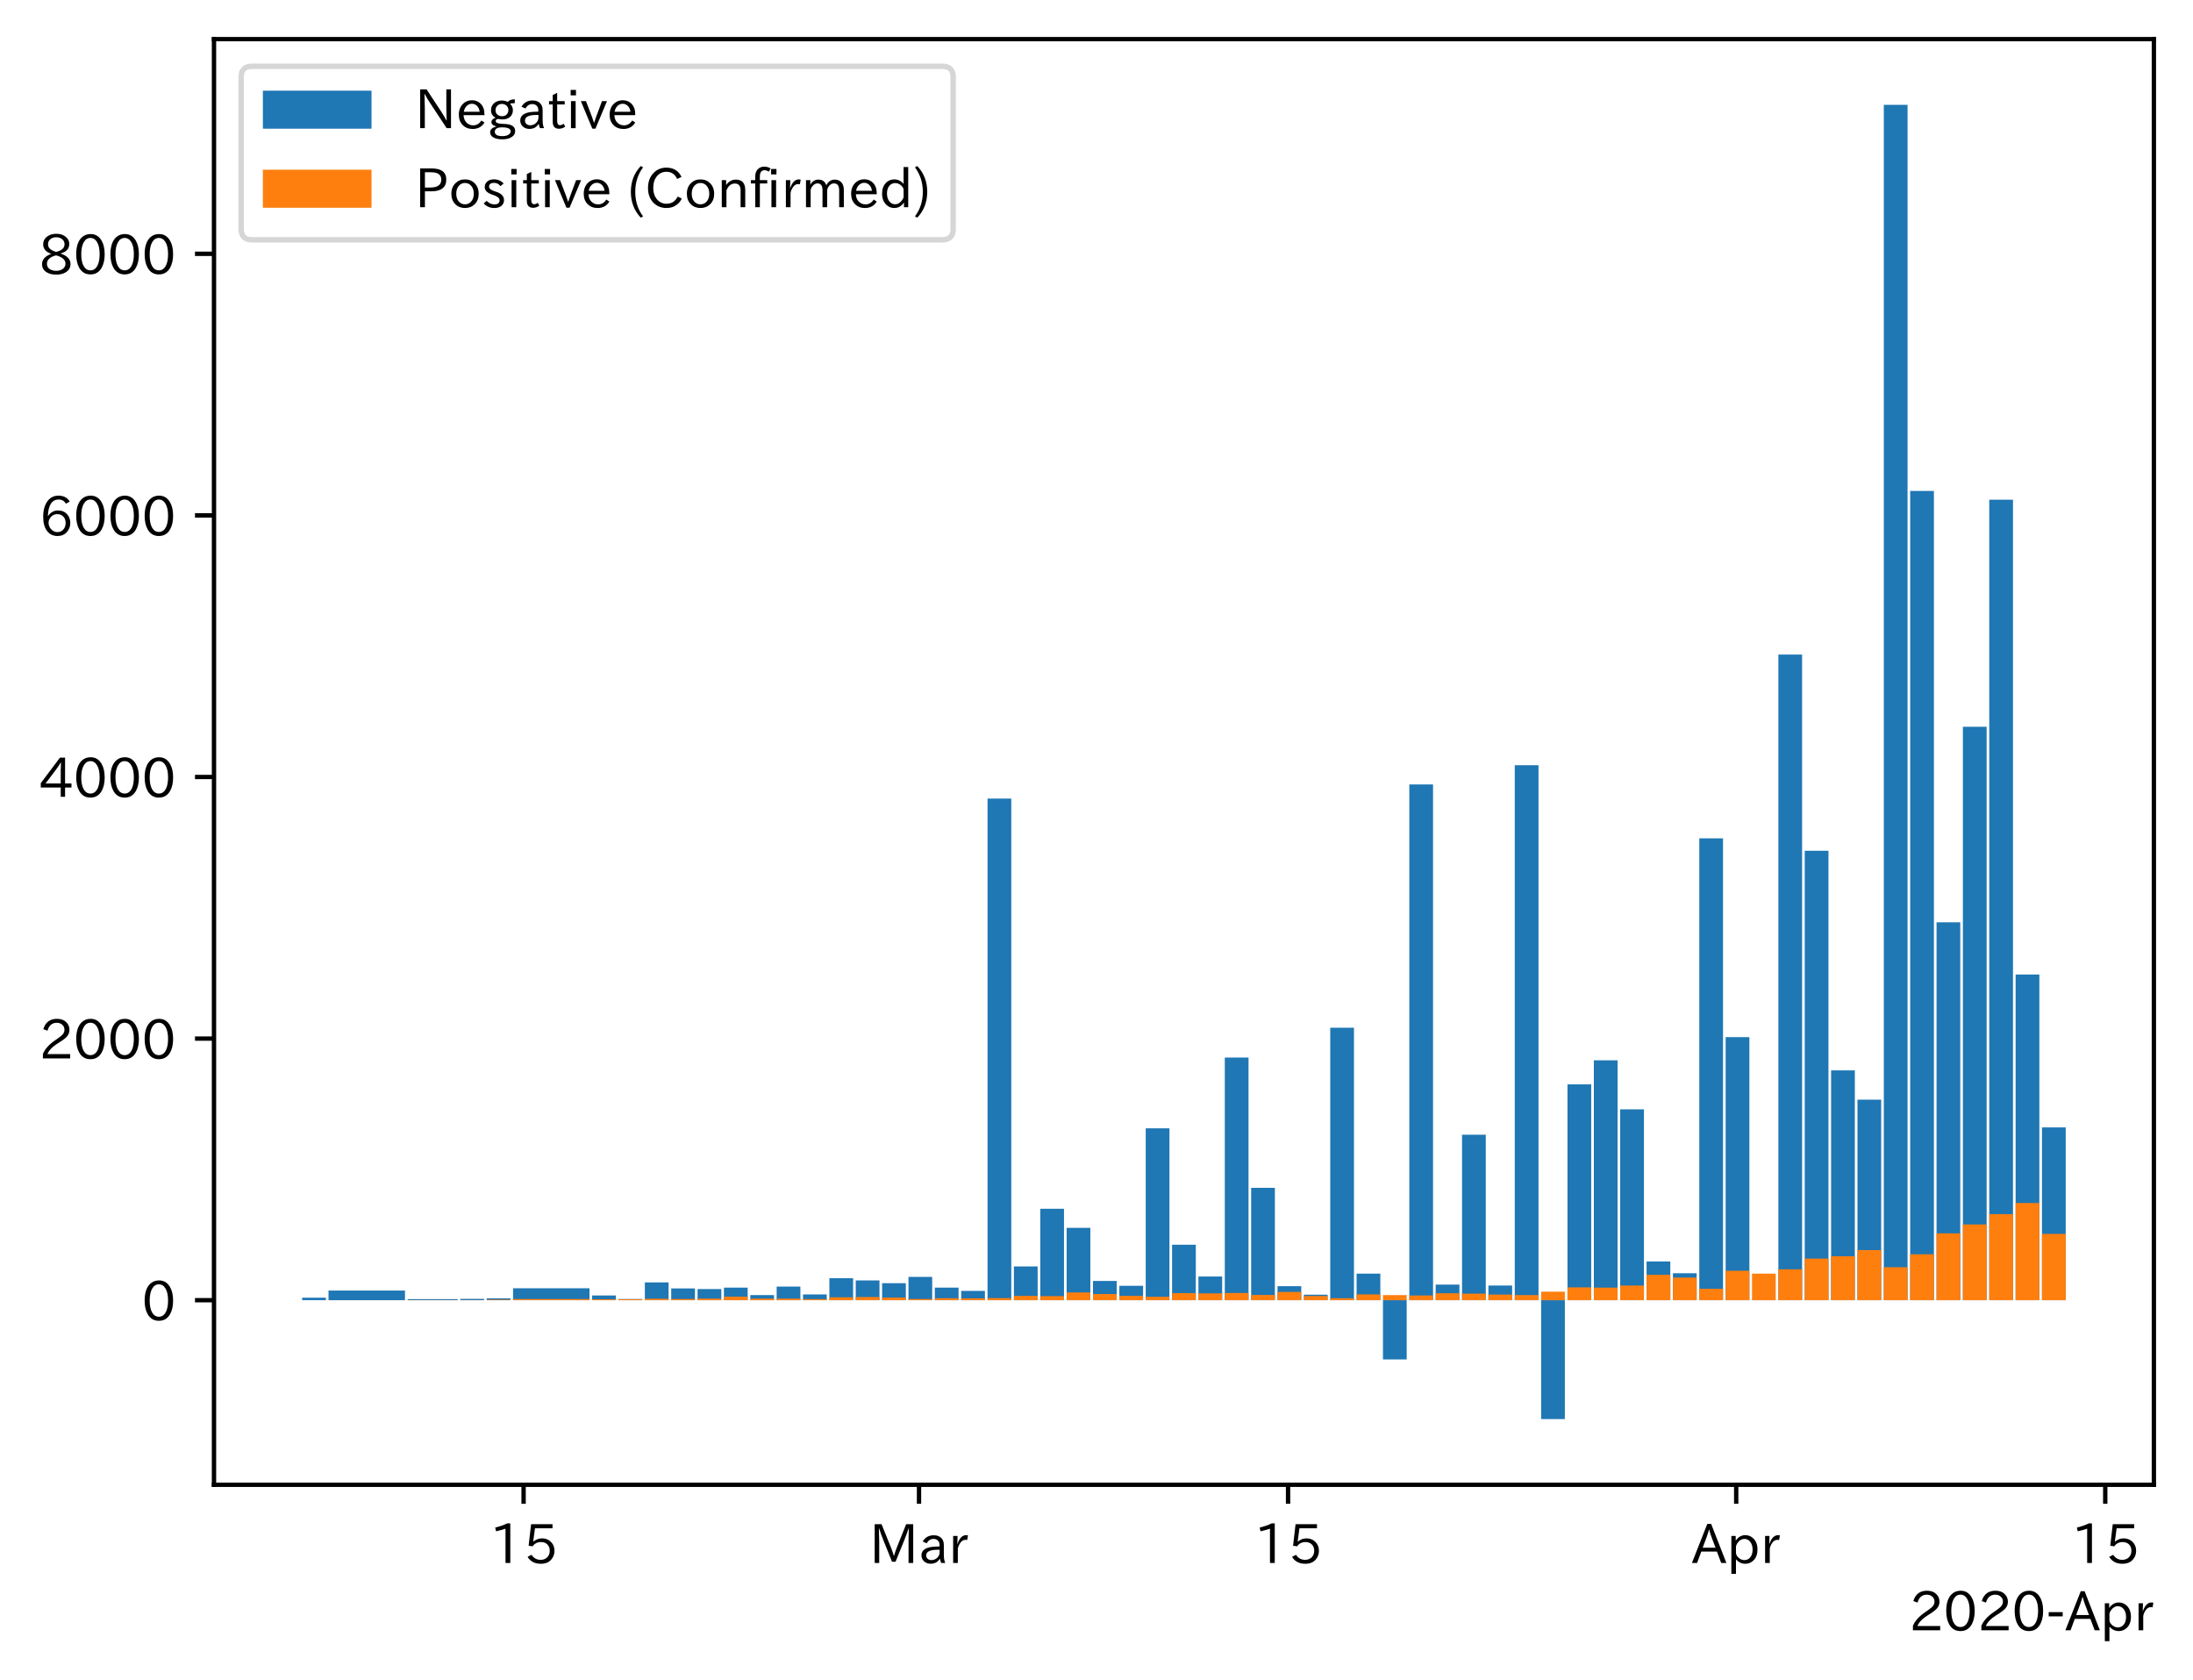 <?xml version="1.0" encoding="utf-8" standalone="no"?>
<!DOCTYPE svg PUBLIC "-//W3C//DTD SVG 1.1//EN"
  "http://www.w3.org/Graphics/SVG/1.1/DTD/svg11.dtd">
<!-- Created with matplotlib (https://matplotlib.org/) -->
<svg height="309.293pt" version="1.1" viewBox="0 0 403.714 309.293" width="403.714pt" xmlns="http://www.w3.org/2000/svg" xmlns:xlink="http://www.w3.org/1999/xlink">
 <defs>
  <style type="text/css">
*{stroke-linecap:butt;stroke-linejoin:round;}
  </style>
 </defs>
 <g id="figure_1">
  <g id="patch_1">
   <path d="M 0 309.293 
L 403.714 309.293 
L 403.714 0 
L 0 0 
z
" style="fill:#ffffff;"/>
  </g>
  <g id="axes_1">
   <g id="patch_2">
    <path d="M 39.394 273.312 
L 396.514 273.312 
L 396.514 7.2 
L 39.394 7.2 
z
" style="fill:#ffffff;"/>
   </g>
   <g id="patch_3">
    <path clip-path="url(#p82a84351f8)" d="z
" style="fill:#1f77b4;"/>
   </g>
   <g id="patch_4">
    <path clip-path="url(#p82a84351f8)" d="M 59.994 239.331 
L 55.626 239.331 
L 55.626 238.873 
L 59.994 238.873 
z
" style="fill:#1f77b4;"/>
   </g>
   <g id="patch_5">
    <path clip-path="url(#p82a84351f8)" d="M 74.553 239.331 
L 60.479 239.331 
L 60.479 237.557 
L 74.553 237.557 
z
" style="fill:#1f77b4;"/>
   </g>
   <g id="patch_6">
    <path clip-path="url(#p82a84351f8)" d="M 84.258 239.331 
L 75.038 239.331 
L 75.038 239.138 
L 84.258 239.138 
z
" style="fill:#1f77b4;"/>
   </g>
   <g id="patch_7">
    <path clip-path="url(#p82a84351f8)" d="M 89.111 239.331 
L 84.743 239.331 
L 84.743 239.09 
L 89.111 239.09 
z
" style="fill:#1f77b4;"/>
   </g>
   <g id="patch_8">
    <path clip-path="url(#p82a84351f8)" d="M 93.964 239.331 
L 89.596 239.331 
L 89.596 238.993 
L 93.964 238.993 
z
" style="fill:#1f77b4;"/>
   </g>
   <g id="patch_9">
    <path clip-path="url(#p82a84351f8)" d="M 108.522 239.331 
L 94.449 239.331 
L 94.449 237.14 
L 108.522 237.14 
z
" style="fill:#1f77b4;"/>
   </g>
   <g id="patch_10">
    <path clip-path="url(#p82a84351f8)" d="M 113.375 239.331 
L 109.008 239.331 
L 109.008 238.464 
L 113.375 238.464 
z
" style="fill:#1f77b4;"/>
   </g>
   <g id="patch_11">
    <path clip-path="url(#p82a84351f8)" d="M 118.228 239.331 
L 113.86 239.331 
L 113.86 239.114 
L 118.228 239.114 
z
" style="fill:#1f77b4;"/>
   </g>
   <g id="patch_12">
    <path clip-path="url(#p82a84351f8)" d="M 123.081 239.331 
L 118.713 239.331 
L 118.713 236.056 
L 123.081 236.056 
z
" style="fill:#1f77b4;"/>
   </g>
   <g id="patch_13">
    <path clip-path="url(#p82a84351f8)" d="M 127.934 239.331 
L 123.566 239.331 
L 123.566 237.164 
L 127.934 237.164 
z
" style="fill:#1f77b4;"/>
   </g>
   <g id="patch_14">
    <path clip-path="url(#p82a84351f8)" d="M 132.787 239.331 
L 128.419 239.331 
L 128.419 237.284 
L 132.787 237.284 
z
" style="fill:#1f77b4;"/>
   </g>
   <g id="patch_15">
    <path clip-path="url(#p82a84351f8)" d="M 137.639 239.331 
L 133.272 239.331 
L 133.272 237.019 
L 137.639 237.019 
z
" style="fill:#1f77b4;"/>
   </g>
   <g id="patch_16">
    <path clip-path="url(#p82a84351f8)" d="M 142.492 239.331 
L 138.125 239.331 
L 138.125 238.392 
L 142.492 238.392 
z
" style="fill:#1f77b4;"/>
   </g>
   <g id="patch_17">
    <path clip-path="url(#p82a84351f8)" d="M 147.345 239.331 
L 142.977 239.331 
L 142.977 236.827 
L 147.345 236.827 
z
" style="fill:#1f77b4;"/>
   </g>
   <g id="patch_18">
    <path clip-path="url(#p82a84351f8)" d="M 152.198 239.331 
L 147.83 239.331 
L 147.83 238.271 
L 152.198 238.271 
z
" style="fill:#1f77b4;"/>
   </g>
   <g id="patch_19">
    <path clip-path="url(#p82a84351f8)" d="M 157.051 239.331 
L 152.683 239.331 
L 152.683 235.286 
L 157.051 235.286 
z
" style="fill:#1f77b4;"/>
   </g>
   <g id="patch_20">
    <path clip-path="url(#p82a84351f8)" d="M 161.904 239.331 
L 157.536 239.331 
L 157.536 235.695 
L 161.904 235.695 
z
" style="fill:#1f77b4;"/>
   </g>
   <g id="patch_21">
    <path clip-path="url(#p82a84351f8)" d="M 166.756 239.331 
L 162.389 239.331 
L 162.389 236.201 
L 166.756 236.201 
z
" style="fill:#1f77b4;"/>
   </g>
   <g id="patch_22">
    <path clip-path="url(#p82a84351f8)" d="M 171.609 239.331 
L 167.242 239.331 
L 167.242 235.045 
L 171.609 235.045 
z
" style="fill:#1f77b4;"/>
   </g>
   <g id="patch_23">
    <path clip-path="url(#p82a84351f8)" d="M 176.462 239.331 
L 172.094 239.331 
L 172.094 237.019 
L 176.462 237.019 
z
" style="fill:#1f77b4;"/>
   </g>
   <g id="patch_24">
    <path clip-path="url(#p82a84351f8)" d="M 181.315 239.331 
L 176.947 239.331 
L 176.947 237.621 
L 181.315 237.621 
z
" style="fill:#1f77b4;"/>
   </g>
   <g id="patch_25">
    <path clip-path="url(#p82a84351f8)" d="M 186.168 239.331 
L 181.8 239.331 
L 181.8 146.997 
L 186.168 146.997 
z
" style="fill:#1f77b4;"/>
   </g>
   <g id="patch_26">
    <path clip-path="url(#p82a84351f8)" d="M 191.021 239.331 
L 186.653 239.331 
L 186.653 233.119 
L 191.021 233.119 
z
" style="fill:#1f77b4;"/>
   </g>
   <g id="patch_27">
    <path clip-path="url(#p82a84351f8)" d="M 195.873 239.331 
L 191.506 239.331 
L 191.506 222.501 
L 195.873 222.501 
z
" style="fill:#1f77b4;"/>
   </g>
   <g id="patch_28">
    <path clip-path="url(#p82a84351f8)" d="M 200.726 239.331 
L 196.359 239.331 
L 196.359 226.016 
L 200.726 226.016 
z
" style="fill:#1f77b4;"/>
   </g>
   <g id="patch_29">
    <path clip-path="url(#p82a84351f8)" d="M 205.579 239.331 
L 201.211 239.331 
L 201.211 235.791 
L 205.579 235.791 
z
" style="fill:#1f77b4;"/>
   </g>
   <g id="patch_30">
    <path clip-path="url(#p82a84351f8)" d="M 210.432 239.331 
L 206.064 239.331 
L 206.064 236.682 
L 210.432 236.682 
z
" style="fill:#1f77b4;"/>
   </g>
   <g id="patch_31">
    <path clip-path="url(#p82a84351f8)" d="M 215.285 239.331 
L 210.917 239.331 
L 210.917 207.694 
L 215.285 207.694 
z
" style="fill:#1f77b4;"/>
   </g>
   <g id="patch_32">
    <path clip-path="url(#p82a84351f8)" d="M 220.138 239.331 
L 215.77 239.331 
L 215.77 229.122 
L 220.138 229.122 
z
" style="fill:#1f77b4;"/>
   </g>
   <g id="patch_33">
    <path clip-path="url(#p82a84351f8)" d="M 224.99 239.331 
L 220.623 239.331 
L 220.623 234.973 
L 224.99 234.973 
z
" style="fill:#1f77b4;"/>
   </g>
   <g id="patch_34">
    <path clip-path="url(#p82a84351f8)" d="M 229.843 239.331 
L 225.476 239.331 
L 225.476 194.669 
L 229.843 194.669 
z
" style="fill:#1f77b4;"/>
   </g>
   <g id="patch_35">
    <path clip-path="url(#p82a84351f8)" d="M 234.696 239.331 
L 230.328 239.331 
L 230.328 218.649 
L 234.696 218.649 
z
" style="fill:#1f77b4;"/>
   </g>
   <g id="patch_36">
    <path clip-path="url(#p82a84351f8)" d="M 239.549 239.331 
L 235.181 239.331 
L 235.181 236.754 
L 239.549 236.754 
z
" style="fill:#1f77b4;"/>
   </g>
   <g id="patch_37">
    <path clip-path="url(#p82a84351f8)" d="M 244.402 239.331 
L 240.034 239.331 
L 240.034 238.319 
L 244.402 238.319 
z
" style="fill:#1f77b4;"/>
   </g>
   <g id="patch_38">
    <path clip-path="url(#p82a84351f8)" d="M 249.255 239.331 
L 244.887 239.331 
L 244.887 189.179 
L 249.255 189.179 
z
" style="fill:#1f77b4;"/>
   </g>
   <g id="patch_39">
    <path clip-path="url(#p82a84351f8)" d="M 254.107 239.331 
L 249.74 239.331 
L 249.74 234.443 
L 254.107 234.443 
z
" style="fill:#1f77b4;"/>
   </g>
   <g id="patch_40">
    <path clip-path="url(#p82a84351f8)" d="M 258.96 239.331 
L 254.593 239.331 
L 254.593 250.237 
L 258.96 250.237 
z
" style="fill:#1f77b4;"/>
   </g>
   <g id="patch_41">
    <path clip-path="url(#p82a84351f8)" d="M 263.813 239.331 
L 259.445 239.331 
L 259.445 144.397 
L 263.813 144.397 
z
" style="fill:#1f77b4;"/>
   </g>
   <g id="patch_42">
    <path clip-path="url(#p82a84351f8)" d="M 268.666 239.331 
L 264.298 239.331 
L 264.298 236.465 
L 268.666 236.465 
z
" style="fill:#1f77b4;"/>
   </g>
   <g id="patch_43">
    <path clip-path="url(#p82a84351f8)" d="M 273.519 239.331 
L 269.151 239.331 
L 269.151 208.874 
L 273.519 208.874 
z
" style="fill:#1f77b4;"/>
   </g>
   <g id="patch_44">
    <path clip-path="url(#p82a84351f8)" d="M 278.372 239.331 
L 274.004 239.331 
L 274.004 236.634 
L 278.372 236.634 
z
" style="fill:#1f77b4;"/>
   </g>
   <g id="patch_45">
    <path clip-path="url(#p82a84351f8)" d="M 283.224 239.331 
L 278.857 239.331 
L 278.857 140.858 
L 283.224 140.858 
z
" style="fill:#1f77b4;"/>
   </g>
   <g id="patch_46">
    <path clip-path="url(#p82a84351f8)" d="M 288.077 239.331 
L 283.71 239.331 
L 283.71 261.216 
L 288.077 261.216 
z
" style="fill:#1f77b4;"/>
   </g>
   <g id="patch_47">
    <path clip-path="url(#p82a84351f8)" d="M 292.93 239.331 
L 288.562 239.331 
L 288.562 199.604 
L 292.93 199.604 
z
" style="fill:#1f77b4;"/>
   </g>
   <g id="patch_48">
    <path clip-path="url(#p82a84351f8)" d="M 297.783 239.331 
L 293.415 239.331 
L 293.415 195.174 
L 297.783 195.174 
z
" style="fill:#1f77b4;"/>
   </g>
   <g id="patch_49">
    <path clip-path="url(#p82a84351f8)" d="M 302.636 239.331 
L 298.268 239.331 
L 298.268 204.203 
L 302.636 204.203 
z
" style="fill:#1f77b4;"/>
   </g>
   <g id="patch_50">
    <path clip-path="url(#p82a84351f8)" d="M 307.489 239.331 
L 303.121 239.331 
L 303.121 232.204 
L 307.489 232.204 
z
" style="fill:#1f77b4;"/>
   </g>
   <g id="patch_51">
    <path clip-path="url(#p82a84351f8)" d="M 312.341 239.331 
L 307.974 239.331 
L 307.974 234.371 
L 312.341 234.371 
z
" style="fill:#1f77b4;"/>
   </g>
   <g id="patch_52">
    <path clip-path="url(#p82a84351f8)" d="M 317.194 239.331 
L 312.827 239.331 
L 312.827 154.317 
L 317.194 154.317 
z
" style="fill:#1f77b4;"/>
   </g>
   <g id="patch_53">
    <path clip-path="url(#p82a84351f8)" d="M 322.047 239.331 
L 317.679 239.331 
L 317.679 190.913 
L 322.047 190.913 
z
" style="fill:#1f77b4;"/>
   </g>
   <g id="patch_54">
    <path clip-path="url(#p82a84351f8)" d="M 326.9 239.331 
L 322.532 239.331 
L 322.532 239.282 
L 326.9 239.282 
z
" style="fill:#1f77b4;"/>
   </g>
   <g id="patch_55">
    <path clip-path="url(#p82a84351f8)" d="M 331.753 239.331 
L 327.385 239.331 
L 327.385 120.489 
L 331.753 120.489 
z
" style="fill:#1f77b4;"/>
   </g>
   <g id="patch_56">
    <path clip-path="url(#p82a84351f8)" d="M 336.606 239.331 
L 332.238 239.331 
L 332.238 156.604 
L 336.606 156.604 
z
" style="fill:#1f77b4;"/>
   </g>
   <g id="patch_57">
    <path clip-path="url(#p82a84351f8)" d="M 341.458 239.331 
L 337.091 239.331 
L 337.091 197.028 
L 341.458 197.028 
z
" style="fill:#1f77b4;"/>
   </g>
   <g id="patch_58">
    <path clip-path="url(#p82a84351f8)" d="M 346.311 239.331 
L 341.944 239.331 
L 341.944 202.421 
L 346.311 202.421 
z
" style="fill:#1f77b4;"/>
   </g>
   <g id="patch_59">
    <path clip-path="url(#p82a84351f8)" d="M 351.164 239.331 
L 346.796 239.331 
L 346.796 19.296 
L 351.164 19.296 
z
" style="fill:#1f77b4;"/>
   </g>
   <g id="patch_60">
    <path clip-path="url(#p82a84351f8)" d="M 356.017 239.331 
L 351.649 239.331 
L 351.649 90.37 
L 356.017 90.37 
z
" style="fill:#1f77b4;"/>
   </g>
   <g id="patch_61">
    <path clip-path="url(#p82a84351f8)" d="M 360.87 239.331 
L 356.502 239.331 
L 356.502 169.774 
L 360.87 169.774 
z
" style="fill:#1f77b4;"/>
   </g>
   <g id="patch_62">
    <path clip-path="url(#p82a84351f8)" d="M 365.723 239.331 
L 361.355 239.331 
L 361.355 133.779 
L 365.723 133.779 
z
" style="fill:#1f77b4;"/>
   </g>
   <g id="patch_63">
    <path clip-path="url(#p82a84351f8)" d="M 370.575 239.331 
L 366.208 239.331 
L 366.208 91.983 
L 370.575 91.983 
z
" style="fill:#1f77b4;"/>
   </g>
   <g id="patch_64">
    <path clip-path="url(#p82a84351f8)" d="M 375.428 239.331 
L 371.061 239.331 
L 371.061 179.38 
L 375.428 179.38 
z
" style="fill:#1f77b4;"/>
   </g>
   <g id="patch_65">
    <path clip-path="url(#p82a84351f8)" d="M 380.281 239.331 
L 375.913 239.331 
L 375.913 207.526 
L 380.281 207.526 
z
" style="fill:#1f77b4;"/>
   </g>
   <g id="patch_66">
    <path clip-path="url(#p82a84351f8)" d="z
" style="fill:#ff7f0e;"/>
   </g>
   <g id="patch_67">
    <path clip-path="url(#p82a84351f8)" d="M 59.994 239.331 
L 55.626 239.331 
L 55.626 239.331 
L 59.994 239.331 
z
" style="fill:#ff7f0e;"/>
   </g>
   <g id="patch_68">
    <path clip-path="url(#p82a84351f8)" d="M 74.553 239.331 
L 60.479 239.331 
L 60.479 239.322 
L 74.553 239.322 
z
" style="fill:#ff7f0e;"/>
   </g>
   <g id="patch_69">
    <path clip-path="url(#p82a84351f8)" d="M 84.258 239.331 
L 75.038 239.331 
L 75.038 239.306 
L 84.258 239.306 
z
" style="fill:#ff7f0e;"/>
   </g>
   <g id="patch_70">
    <path clip-path="url(#p82a84351f8)" d="M 89.111 239.331 
L 84.743 239.331 
L 84.743 239.306 
L 89.111 239.306 
z
" style="fill:#ff7f0e;"/>
   </g>
   <g id="patch_71">
    <path clip-path="url(#p82a84351f8)" d="M 93.964 239.331 
L 89.596 239.331 
L 89.596 239.234 
L 93.964 239.234 
z
" style="fill:#ff7f0e;"/>
   </g>
   <g id="patch_72">
    <path clip-path="url(#p82a84351f8)" d="M 108.522 239.331 
L 94.449 239.331 
L 94.449 239.122 
L 108.522 239.122 
z
" style="fill:#ff7f0e;"/>
   </g>
   <g id="patch_73">
    <path clip-path="url(#p82a84351f8)" d="M 113.375 239.331 
L 109.008 239.331 
L 109.008 239.162 
L 113.375 239.162 
z
" style="fill:#ff7f0e;"/>
   </g>
   <g id="patch_74">
    <path clip-path="url(#p82a84351f8)" d="M 118.228 239.331 
L 113.86 239.331 
L 113.86 239.162 
L 118.228 239.162 
z
" style="fill:#ff7f0e;"/>
   </g>
   <g id="patch_75">
    <path clip-path="url(#p82a84351f8)" d="M 123.081 239.331 
L 118.713 239.331 
L 118.713 239.066 
L 123.081 239.066 
z
" style="fill:#ff7f0e;"/>
   </g>
   <g id="patch_76">
    <path clip-path="url(#p82a84351f8)" d="M 127.934 239.331 
L 123.566 239.331 
L 123.566 239.114 
L 127.934 239.114 
z
" style="fill:#ff7f0e;"/>
   </g>
   <g id="patch_77">
    <path clip-path="url(#p82a84351f8)" d="M 132.787 239.331 
L 128.419 239.331 
L 128.419 239.042 
L 132.787 239.042 
z
" style="fill:#ff7f0e;"/>
   </g>
   <g id="patch_78">
    <path clip-path="url(#p82a84351f8)" d="M 137.639 239.331 
L 133.272 239.331 
L 133.272 238.68 
L 137.639 238.68 
z
" style="fill:#ff7f0e;"/>
   </g>
   <g id="patch_79">
    <path clip-path="url(#p82a84351f8)" d="M 142.492 239.331 
L 138.125 239.331 
L 138.125 239.042 
L 142.492 239.042 
z
" style="fill:#ff7f0e;"/>
   </g>
   <g id="patch_80">
    <path clip-path="url(#p82a84351f8)" d="M 147.345 239.331 
L 142.977 239.331 
L 142.977 239.042 
L 147.345 239.042 
z
" style="fill:#ff7f0e;"/>
   </g>
   <g id="patch_81">
    <path clip-path="url(#p82a84351f8)" d="M 152.198 239.331 
L 147.83 239.331 
L 147.83 239.138 
L 152.198 239.138 
z
" style="fill:#ff7f0e;"/>
   </g>
   <g id="patch_82">
    <path clip-path="url(#p82a84351f8)" d="M 157.051 239.331 
L 152.683 239.331 
L 152.683 238.801 
L 157.051 238.801 
z
" style="fill:#ff7f0e;"/>
   </g>
   <g id="patch_83">
    <path clip-path="url(#p82a84351f8)" d="M 161.904 239.331 
L 157.536 239.331 
L 157.536 238.753 
L 161.904 238.753 
z
" style="fill:#ff7f0e;"/>
   </g>
   <g id="patch_84">
    <path clip-path="url(#p82a84351f8)" d="M 166.756 239.331 
L 162.389 239.331 
L 162.389 238.849 
L 166.756 238.849 
z
" style="fill:#ff7f0e;"/>
   </g>
   <g id="patch_85">
    <path clip-path="url(#p82a84351f8)" d="M 171.609 239.331 
L 167.242 239.331 
L 167.242 239.114 
L 171.609 239.114 
z
" style="fill:#ff7f0e;"/>
   </g>
   <g id="patch_86">
    <path clip-path="url(#p82a84351f8)" d="M 176.462 239.331 
L 172.094 239.331 
L 172.094 238.969 
L 176.462 238.969 
z
" style="fill:#ff7f0e;"/>
   </g>
   <g id="patch_87">
    <path clip-path="url(#p82a84351f8)" d="M 181.315 239.331 
L 176.947 239.331 
L 176.947 238.993 
L 181.315 238.993 
z
" style="fill:#ff7f0e;"/>
   </g>
   <g id="patch_88">
    <path clip-path="url(#p82a84351f8)" d="M 186.168 239.331 
L 181.8 239.331 
L 181.8 238.945 
L 186.168 238.945 
z
" style="fill:#ff7f0e;"/>
   </g>
   <g id="patch_89">
    <path clip-path="url(#p82a84351f8)" d="M 191.021 239.331 
L 186.653 239.331 
L 186.653 238.536 
L 191.021 238.536 
z
" style="fill:#ff7f0e;"/>
   </g>
   <g id="patch_90">
    <path clip-path="url(#p82a84351f8)" d="M 195.873 239.331 
L 191.506 239.331 
L 191.506 238.584 
L 195.873 238.584 
z
" style="fill:#ff7f0e;"/>
   </g>
   <g id="patch_91">
    <path clip-path="url(#p82a84351f8)" d="M 200.726 239.331 
L 196.359 239.331 
L 196.359 237.91 
L 200.726 237.91 
z
" style="fill:#ff7f0e;"/>
   </g>
   <g id="patch_92">
    <path clip-path="url(#p82a84351f8)" d="M 205.579 239.331 
L 201.211 239.331 
L 201.211 238.199 
L 205.579 238.199 
z
" style="fill:#ff7f0e;"/>
   </g>
   <g id="patch_93">
    <path clip-path="url(#p82a84351f8)" d="M 210.432 239.331 
L 206.064 239.331 
L 206.064 238.536 
L 210.432 238.536 
z
" style="fill:#ff7f0e;"/>
   </g>
   <g id="patch_94">
    <path clip-path="url(#p82a84351f8)" d="M 215.285 239.331 
L 210.917 239.331 
L 210.917 238.705 
L 215.285 238.705 
z
" style="fill:#ff7f0e;"/>
   </g>
   <g id="patch_95">
    <path clip-path="url(#p82a84351f8)" d="M 220.138 239.331 
L 215.77 239.331 
L 215.77 238.03 
L 220.138 238.03 
z
" style="fill:#ff7f0e;"/>
   </g>
   <g id="patch_96">
    <path clip-path="url(#p82a84351f8)" d="M 224.99 239.331 
L 220.623 239.331 
L 220.623 238.079 
L 224.99 238.079 
z
" style="fill:#ff7f0e;"/>
   </g>
   <g id="patch_97">
    <path clip-path="url(#p82a84351f8)" d="M 229.843 239.331 
L 225.476 239.331 
L 225.476 238.006 
L 229.843 238.006 
z
" style="fill:#ff7f0e;"/>
   </g>
   <g id="patch_98">
    <path clip-path="url(#p82a84351f8)" d="M 234.696 239.331 
L 230.328 239.331 
L 230.328 238.367 
L 234.696 238.367 
z
" style="fill:#ff7f0e;"/>
   </g>
   <g id="patch_99">
    <path clip-path="url(#p82a84351f8)" d="M 239.549 239.331 
L 235.181 239.331 
L 235.181 237.814 
L 239.549 237.814 
z
" style="fill:#ff7f0e;"/>
   </g>
   <g id="patch_100">
    <path clip-path="url(#p82a84351f8)" d="M 244.402 239.331 
L 240.034 239.331 
L 240.034 238.56 
L 244.402 238.56 
z
" style="fill:#ff7f0e;"/>
   </g>
   <g id="patch_101">
    <path clip-path="url(#p82a84351f8)" d="M 249.255 239.331 
L 244.887 239.331 
L 244.887 238.969 
L 249.255 238.969 
z
" style="fill:#ff7f0e;"/>
   </g>
   <g id="patch_102">
    <path clip-path="url(#p82a84351f8)" d="M 254.107 239.331 
L 249.74 239.331 
L 249.74 238.271 
L 254.107 238.271 
z
" style="fill:#ff7f0e;"/>
   </g>
   <g id="patch_103">
    <path clip-path="url(#p82a84351f8)" d="M 258.96 239.331 
L 254.593 239.331 
L 254.593 238.392 
L 258.96 238.392 
z
" style="fill:#ff7f0e;"/>
   </g>
   <g id="patch_104">
    <path clip-path="url(#p82a84351f8)" d="M 263.813 239.331 
L 259.445 239.331 
L 259.445 238.464 
L 263.813 238.464 
z
" style="fill:#ff7f0e;"/>
   </g>
   <g id="patch_105">
    <path clip-path="url(#p82a84351f8)" d="M 268.666 239.331 
L 264.298 239.331 
L 264.298 238.054 
L 268.666 238.054 
z
" style="fill:#ff7f0e;"/>
   </g>
   <g id="patch_106">
    <path clip-path="url(#p82a84351f8)" d="M 273.519 239.331 
L 269.151 239.331 
L 269.151 238.127 
L 273.519 238.127 
z
" style="fill:#ff7f0e;"/>
   </g>
   <g id="patch_107">
    <path clip-path="url(#p82a84351f8)" d="M 278.372 239.331 
L 274.004 239.331 
L 274.004 238.295 
L 278.372 238.295 
z
" style="fill:#ff7f0e;"/>
   </g>
   <g id="patch_108">
    <path clip-path="url(#p82a84351f8)" d="M 283.224 239.331 
L 278.857 239.331 
L 278.857 238.392 
L 283.224 238.392 
z
" style="fill:#ff7f0e;"/>
   </g>
   <g id="patch_109">
    <path clip-path="url(#p82a84351f8)" d="M 288.077 239.331 
L 283.71 239.331 
L 283.71 237.766 
L 288.077 237.766 
z
" style="fill:#ff7f0e;"/>
   </g>
   <g id="patch_110">
    <path clip-path="url(#p82a84351f8)" d="M 292.93 239.331 
L 288.562 239.331 
L 288.562 236.971 
L 292.93 236.971 
z
" style="fill:#ff7f0e;"/>
   </g>
   <g id="patch_111">
    <path clip-path="url(#p82a84351f8)" d="M 297.783 239.331 
L 293.415 239.331 
L 293.415 237.019 
L 297.783 237.019 
z
" style="fill:#ff7f0e;"/>
   </g>
   <g id="patch_112">
    <path clip-path="url(#p82a84351f8)" d="M 302.636 239.331 
L 298.268 239.331 
L 298.268 236.634 
L 302.636 236.634 
z
" style="fill:#ff7f0e;"/>
   </g>
   <g id="patch_113">
    <path clip-path="url(#p82a84351f8)" d="M 307.489 239.331 
L 303.121 239.331 
L 303.121 234.66 
L 307.489 234.66 
z
" style="fill:#ff7f0e;"/>
   </g>
   <g id="patch_114">
    <path clip-path="url(#p82a84351f8)" d="M 312.341 239.331 
L 307.974 239.331 
L 307.974 235.165 
L 312.341 235.165 
z
" style="fill:#ff7f0e;"/>
   </g>
   <g id="patch_115">
    <path clip-path="url(#p82a84351f8)" d="M 317.194 239.331 
L 312.827 239.331 
L 312.827 237.236 
L 317.194 237.236 
z
" style="fill:#ff7f0e;"/>
   </g>
   <g id="patch_116">
    <path clip-path="url(#p82a84351f8)" d="M 322.047 239.331 
L 317.679 239.331 
L 317.679 233.913 
L 322.047 233.913 
z
" style="fill:#ff7f0e;"/>
   </g>
   <g id="patch_117">
    <path clip-path="url(#p82a84351f8)" d="M 326.9 239.331 
L 322.532 239.331 
L 322.532 234.443 
L 326.9 234.443 
z
" style="fill:#ff7f0e;"/>
   </g>
   <g id="patch_118">
    <path clip-path="url(#p82a84351f8)" d="M 331.753 239.331 
L 327.385 239.331 
L 327.385 233.648 
L 331.753 233.648 
z
" style="fill:#ff7f0e;"/>
   </g>
   <g id="patch_119">
    <path clip-path="url(#p82a84351f8)" d="M 336.606 239.331 
L 332.238 239.331 
L 332.238 231.674 
L 336.606 231.674 
z
" style="fill:#ff7f0e;"/>
   </g>
   <g id="patch_120">
    <path clip-path="url(#p82a84351f8)" d="M 341.458 239.331 
L 337.091 239.331 
L 337.091 231.241 
L 341.458 231.241 
z
" style="fill:#ff7f0e;"/>
   </g>
   <g id="patch_121">
    <path clip-path="url(#p82a84351f8)" d="M 346.311 239.331 
L 341.944 239.331 
L 341.944 230.109 
L 346.311 230.109 
z
" style="fill:#ff7f0e;"/>
   </g>
   <g id="patch_122">
    <path clip-path="url(#p82a84351f8)" d="M 351.164 239.331 
L 346.796 239.331 
L 346.796 233.263 
L 351.164 233.263 
z
" style="fill:#ff7f0e;"/>
   </g>
   <g id="patch_123">
    <path clip-path="url(#p82a84351f8)" d="M 356.017 239.331 
L 351.649 239.331 
L 351.649 230.88 
L 356.017 230.88 
z
" style="fill:#ff7f0e;"/>
   </g>
   <g id="patch_124">
    <path clip-path="url(#p82a84351f8)" d="M 360.87 239.331 
L 356.502 239.331 
L 356.502 227.027 
L 360.87 227.027 
z
" style="fill:#ff7f0e;"/>
   </g>
   <g id="patch_125">
    <path clip-path="url(#p82a84351f8)" d="M 365.723 239.331 
L 361.355 239.331 
L 361.355 225.39 
L 365.723 225.39 
z
" style="fill:#ff7f0e;"/>
   </g>
   <g id="patch_126">
    <path clip-path="url(#p82a84351f8)" d="M 370.575 239.331 
L 366.208 239.331 
L 366.208 223.488 
L 370.575 223.488 
z
" style="fill:#ff7f0e;"/>
   </g>
   <g id="patch_127">
    <path clip-path="url(#p82a84351f8)" d="M 375.428 239.331 
L 371.061 239.331 
L 371.061 221.442 
L 375.428 221.442 
z
" style="fill:#ff7f0e;"/>
   </g>
   <g id="patch_128">
    <path clip-path="url(#p82a84351f8)" d="M 380.281 239.331 
L 375.913 239.331 
L 375.913 227.124 
L 380.281 227.124 
z
" style="fill:#ff7f0e;"/>
   </g>
   <g id="matplotlib.axis_1">
    <g id="xtick_1">
     <g id="line2d_1">
      <defs>
       <path d="M 0 0 
L 0 3.5 
" id="mff08c405c5" style="stroke:#000000;stroke-width:0.8;"/>
      </defs>
      <g>
       <use style="stroke:#000000;stroke-width:0.8;" x="96.39" xlink:href="#mff08c405c5" y="273.312"/>
      </g>
     </g>
     <g id="text_1">
      <!-- 15 -->
      <defs>
       <path d="M 38.484 0.984 
L 29.688 0.984 
L 29.688 64.109 
Q 21.438 61.281 12.312 59.328 
L 10.688 66.109 
Q 23.734 69.391 32.906 73.922 
L 38.484 73.922 
z
" id="IPAexGothic-49"/>
       <path d="M 18.406 40.672 
Q 25.531 46.297 33.938 46.297 
Q 44 46.297 50.641 39.5 
Q 56.844 33.016 56.844 23.391 
Q 56.844 14.656 51.516 8.016 
Q 44.828 -0.484 31.734 -0.484 
Q 14.984 -0.484 7.328 12.25 
L 14.656 16.062 
Q 20.453 6.781 31.453 6.781 
Q 38.531 6.781 43.266 11.188 
Q 48.141 15.828 48.141 23.484 
Q 48.141 30.719 43.844 35.016 
Q 39.359 39.5 32.125 39.5 
Q 21.969 39.5 16.75 31.688 
L 9.234 32.672 
L 13.812 72.406 
L 53.219 72.406 
L 53.219 64.891 
L 20.953 64.891 
L 17.719 40.672 
z
" id="IPAexGothic-53"/>
      </defs>
      <g transform="translate(90.092 287.803)scale(0.1 -0.1)">
       <use xlink:href="#IPAexGothic-49"/>
       <use x="62.988" xlink:href="#IPAexGothic-53"/>
      </g>
     </g>
    </g>
    <g id="xtick_2">
     <g id="line2d_2">
      <g>
       <use style="stroke:#000000;stroke-width:0.8;" x="169.183" xlink:href="#mff08c405c5" y="273.312"/>
      </g>
     </g>
     <g id="text_2">
      <!-- Mar -->
      <defs>
       <path d="M 80.422 0.984 
L 71.828 0.984 
L 71.828 39.594 
Q 71.828 51.266 72.406 64.594 
L 72.016 64.594 
Q 68.062 53.266 63.531 41.797 
L 47.906 3.266 
L 41.406 3.266 
L 25.641 42.578 
Q 20.75 54.781 17.625 64.703 
L 17.234 64.703 
Q 17.828 48.922 17.828 39.891 
L 17.828 0.984 
L 9.516 0.984 
L 9.516 72.406 
L 22.125 72.406 
L 39.109 30.375 
Q 42.141 23 44.828 14.156 
L 45.125 14.156 
Q 47.312 22.125 50.531 30.172 
L 67.438 72.406 
L 80.422 72.406 
z
" id="IPAexGothic-77"/>
       <path d="M 49.312 0.984 
L 41.75 0.984 
Q 39.984 4.734 39.547 8.688 
L 39.203 8.688 
Q 33.547 -0.391 22.312 -0.391 
Q 14.594 -0.391 9.719 4.5 
Q 5.422 8.797 5.422 14.984 
Q 5.422 30.422 32.031 31.203 
L 38.719 31.391 
L 38.719 33.984 
Q 38.719 39.203 35.75 42.188 
Q 32.625 45.312 27.734 45.312 
Q 19.344 45.312 15.141 37.156 
L 7.719 40.578 
Q 14.656 52 27.938 52 
Q 37.109 52 42.047 46.875 
Q 46.625 42.281 46.625 33.891 
L 46.625 15.578 
Q 46.625 6.25 49.312 0.984 
z
M 38.922 25.391 
L 33.453 25.297 
Q 14.109 24.859 14.109 14.891 
Q 14.109 11.375 16.406 9.078 
Q 19.234 6.297 23.828 6.297 
Q 30.219 6.297 34.906 10.984 
Q 38.922 15.141 38.922 21 
z
" id="IPAexGothic-97"/>
       <path d="M 36.078 51.812 
L 34.578 43.266 
Q 32.906 43.609 31.594 43.609 
Q 25.828 43.609 22.078 38.188 
Q 17.391 31.344 17.391 26.172 
L 17.391 0.984 
L 8.797 0.984 
L 8.797 50.781 
L 16.891 50.781 
L 16.5 35.984 
L 16.703 35.984 
Q 22.219 52.203 32.766 52.203 
Q 34.469 52.203 36.078 51.812 
z
" id="IPAexGothic-114"/>
      </defs>
      <g transform="translate(160.073 287.803)scale(0.1 -0.1)">
       <use xlink:href="#IPAexGothic-77"/>
       <use x="90.186" xlink:href="#IPAexGothic-97"/>
       <use x="145.166" xlink:href="#IPAexGothic-114"/>
      </g>
     </g>
    </g>
    <g id="xtick_3">
     <g id="line2d_3">
      <g>
       <use style="stroke:#000000;stroke-width:0.8;" x="237.122" xlink:href="#mff08c405c5" y="273.312"/>
      </g>
     </g>
     <g id="text_3">
      <!-- 15 -->
      <g transform="translate(230.824 287.803)scale(0.1 -0.1)">
       <use xlink:href="#IPAexGothic-49"/>
       <use x="62.988" xlink:href="#IPAexGothic-53"/>
      </g>
     </g>
    </g>
    <g id="xtick_4">
     <g id="line2d_4">
      <g>
       <use style="stroke:#000000;stroke-width:0.8;" x="319.621" xlink:href="#mff08c405c5" y="273.312"/>
      </g>
     </g>
     <g id="text_4">
      <!-- Apr -->
      <defs>
       <path d="M 63.375 0.984 
L 53.812 0.984 
L 45.906 22.016 
L 17.188 22.016 
L 9.422 0.984 
L -0.094 0.984 
L 28.219 72.906 
L 35.297 72.906 
z
M 43.406 29.109 
L 36.188 48.094 
Q 33.203 56.062 31.688 62.5 
L 31.391 62.5 
Q 29.641 55.672 26.812 48.094 
L 19.734 29.109 
z
" id="IPAexGothic-65"/>
       <path d="M 16.797 42 
Q 23.828 52.203 34.469 52.203 
Q 43.266 52.203 49.562 45.906 
Q 56.891 38.578 56.891 25.688 
Q 56.891 13.141 49.656 5.812 
Q 43.359 -0.484 34.375 -0.484 
Q 24.516 -0.484 17.281 7.766 
L 17.281 -19 
L 8.797 -19 
L 8.797 50.781 
L 16.797 50.781 
z
M 17.281 30.469 
L 17.281 20.172 
Q 17.281 14.016 23.688 9.375 
Q 27.984 6.297 32.906 6.297 
Q 38.578 6.297 42.578 10.297 
Q 47.906 15.578 47.906 25.484 
Q 47.906 34.375 43.5 39.984 
Q 39.109 45.312 32.812 45.312 
Q 25.875 45.312 20.906 38.812 
Q 17.281 34.125 17.281 30.469 
z
" id="IPAexGothic-112"/>
      </defs>
      <g transform="translate(311.478 287.803)scale(0.1 -0.1)">
       <use xlink:href="#IPAexGothic-65"/>
       <use x="63.721" xlink:href="#IPAexGothic-112"/>
       <use x="125.83" xlink:href="#IPAexGothic-114"/>
      </g>
     </g>
    </g>
    <g id="xtick_5">
     <g id="line2d_5">
      <g>
       <use style="stroke:#000000;stroke-width:0.8;" x="387.56" xlink:href="#mff08c405c5" y="273.312"/>
      </g>
     </g>
     <g id="text_5">
      <!-- 15 -->
      <g transform="translate(381.262 287.803)scale(0.1 -0.1)">
       <use xlink:href="#IPAexGothic-49"/>
       <use x="62.988" xlink:href="#IPAexGothic-53"/>
      </g>
     </g>
    </g>
    <g id="text_6">
     <!-- 2020-Apr -->
     <defs>
      <path d="M 57.172 0.984 
L 6.984 0.984 
L 6.984 9.281 
Q 12.891 23.047 29.594 34.422 
L 32.375 36.281 
Q 40.922 42.141 43.609 45.406 
Q 46.688 49.266 46.688 53.812 
Q 46.688 58.938 43.062 62.547 
Q 39.062 66.547 32.562 66.547 
Q 19.531 66.547 15.484 52 
L 7.766 54.781 
Q 13.328 73.828 33.062 73.828 
Q 43.844 73.828 50.25 67.438 
Q 55.859 61.672 55.859 53.516 
Q 55.859 47.469 52.25 42.531 
Q 48.922 37.75 36.969 30.281 
L 34.859 29 
Q 19.625 19.578 15.281 8.891 
L 57.172 8.891 
z
" id="IPAexGothic-50"/>
      <path d="M 31.844 73.828 
Q 45.016 73.828 52.094 61.625 
Q 57.719 51.953 57.719 36.625 
Q 57.719 21.438 52.094 11.578 
Q 45.125 -0.484 31.5 -0.484 
Q 17.922 -0.484 10.938 11.578 
Q 5.328 21.438 5.328 36.719 
Q 5.328 58.016 15.625 67.719 
Q 22.172 73.828 31.844 73.828 
z
M 31.5 66.656 
Q 23.688 66.656 19.188 58.734 
Q 14.594 50.734 14.594 36.625 
Q 14.594 22.75 19.094 14.797 
Q 23.641 6.984 31.5 6.984 
Q 40.922 6.984 45.453 18.016 
Q 48.438 25.344 48.438 37.109 
Q 48.438 50.875 43.844 58.734 
Q 39.203 66.656 31.5 66.656 
z
" id="IPAexGothic-48"/>
      <path d="M 30.766 26.609 
L 4.984 26.609 
L 4.984 34.422 
L 30.766 34.422 
z
" id="IPAexGothic-45"/>
     </defs>
     <g transform="translate(351.456 300.193)scale(0.1 -0.1)">
      <use xlink:href="#IPAexGothic-50"/>
      <use x="62.988" xlink:href="#IPAexGothic-48"/>
      <use x="125.977" xlink:href="#IPAexGothic-50"/>
      <use x="188.965" xlink:href="#IPAexGothic-48"/>
      <use x="251.953" xlink:href="#IPAexGothic-45"/>
      <use x="287.744" xlink:href="#IPAexGothic-65"/>
      <use x="351.465" xlink:href="#IPAexGothic-112"/>
      <use x="413.574" xlink:href="#IPAexGothic-114"/>
     </g>
    </g>
   </g>
   <g id="matplotlib.axis_2">
    <g id="ytick_1">
     <g id="line2d_6">
      <defs>
       <path d="M 0 0 
L -3.5 0 
" id="me19f5dcce6" style="stroke:#000000;stroke-width:0.8;"/>
      </defs>
      <g>
       <use style="stroke:#000000;stroke-width:0.8;" x="39.394" xlink:href="#me19f5dcce6" y="239.331"/>
      </g>
     </g>
     <g id="text_7">
      <!-- 0 -->
      <g transform="translate(26.095 243.076)scale(0.1 -0.1)">
       <use xlink:href="#IPAexGothic-48"/>
      </g>
     </g>
    </g>
    <g id="ytick_2">
     <g id="line2d_7">
      <g>
       <use style="stroke:#000000;stroke-width:0.8;" x="39.394" xlink:href="#me19f5dcce6" y="191.178"/>
      </g>
     </g>
     <g id="text_8">
      <!-- 2000 -->
      <g transform="translate(7.2 194.923)scale(0.1 -0.1)">
       <use xlink:href="#IPAexGothic-50"/>
       <use x="62.988" xlink:href="#IPAexGothic-48"/>
       <use x="125.977" xlink:href="#IPAexGothic-48"/>
       <use x="188.965" xlink:href="#IPAexGothic-48"/>
      </g>
     </g>
    </g>
    <g id="ytick_3">
     <g id="line2d_8">
      <g>
       <use style="stroke:#000000;stroke-width:0.8;" x="39.394" xlink:href="#me19f5dcce6" y="143.025"/>
      </g>
     </g>
     <g id="text_9">
      <!-- 4000 -->
      <defs>
       <path d="M 59.578 18.109 
L 47.797 18.109 
L 47.797 0.984 
L 39.797 0.984 
L 39.797 18.109 
L 3.078 18.109 
L 3.078 26.125 
L 38.375 73.094 
L 47.797 73.094 
L 47.797 25.531 
L 59.578 25.531 
z
M 40.281 64.203 
L 39.984 64.203 
Q 35.594 57.125 31.297 51.312 
L 11.859 25.531 
L 39.797 25.531 
L 39.797 49.125 
Q 39.797 54.391 40.281 64.203 
z
" id="IPAexGothic-52"/>
      </defs>
      <g transform="translate(7.2 146.77)scale(0.1 -0.1)">
       <use xlink:href="#IPAexGothic-52"/>
       <use x="62.988" xlink:href="#IPAexGothic-48"/>
       <use x="125.977" xlink:href="#IPAexGothic-48"/>
       <use x="188.965" xlink:href="#IPAexGothic-48"/>
      </g>
     </g>
    </g>
    <g id="ytick_4">
     <g id="line2d_9">
      <g>
       <use style="stroke:#000000;stroke-width:0.8;" x="39.394" xlink:href="#me19f5dcce6" y="94.872"/>
      </g>
     </g>
     <g id="text_10">
      <!-- 6000 -->
      <defs>
       <path d="M 16.5 36.375 
Q 23.578 46.578 34.906 46.578 
Q 45.406 46.578 51.812 39.266 
Q 57.422 32.906 57.422 23.781 
Q 57.422 13.812 51.125 6.781 
Q 44.578 -0.484 34.031 -0.484 
Q 21.484 -0.484 14.406 9.078 
Q 7.516 18.406 7.516 34.812 
Q 7.516 53.516 15.828 64.203 
Q 23.344 73.828 35.5 73.828 
Q 49.859 73.828 56.391 62.891 
L 49.219 58.984 
Q 45.219 66.656 35.938 66.656 
Q 17.484 66.656 16.109 36.375 
z
M 33.453 39.797 
Q 26.312 39.797 21.625 34.469 
Q 17.438 29.688 17.438 24.078 
Q 17.438 18.062 21.141 13.188 
Q 26.125 6.688 33.734 6.688 
Q 41.703 6.688 45.953 13.188 
Q 48.828 17.625 48.828 23.484 
Q 48.828 30.375 45.016 34.812 
Q 40.625 39.797 33.453 39.797 
z
" id="IPAexGothic-54"/>
      </defs>
      <g transform="translate(7.2 98.617)scale(0.1 -0.1)">
       <use xlink:href="#IPAexGothic-54"/>
       <use x="62.988" xlink:href="#IPAexGothic-48"/>
       <use x="125.977" xlink:href="#IPAexGothic-48"/>
       <use x="188.965" xlink:href="#IPAexGothic-48"/>
      </g>
     </g>
    </g>
    <g id="ytick_5">
     <g id="line2d_10">
      <g>
       <use style="stroke:#000000;stroke-width:0.8;" x="39.394" xlink:href="#me19f5dcce6" y="46.719"/>
      </g>
     </g>
     <g id="text_11">
      <!-- 8000 -->
      <defs>
       <path d="M 39.703 37.891 
Q 57.812 31.734 57.812 18.703 
Q 57.812 8.453 48.438 3.078 
Q 41.609 -0.875 31.5 -0.875 
Q 21.344 -0.875 14.5 3.078 
Q 5.422 8.297 5.422 18.406 
Q 5.422 31.062 22.016 37.203 
L 22.016 37.5 
Q 7.516 42.719 7.516 54.828 
Q 7.516 64.062 15.328 69.625 
Q 21.969 74.312 31.547 74.312 
Q 42.234 74.312 48.922 68.797 
Q 55.516 63.578 55.516 55.719 
Q 55.516 42.281 39.703 38.188 
z
M 31.594 41.016 
Q 46.828 44.625 46.828 55.125 
Q 46.828 61.188 41.797 64.844 
Q 37.703 67.922 31.5 67.922 
Q 25.094 67.922 20.797 64.5 
Q 16.406 60.891 16.406 55.031 
Q 16.406 49.219 21.094 45.703 
Q 23.344 43.891 26.906 42.531 
Q 31 40.875 31.594 41.016 
z
M 30.906 34.516 
Q 14.406 30.172 14.406 19 
Q 14.406 12.109 20.516 8.688 
Q 25.094 6.109 31.391 6.109 
Q 40.234 6.109 45.016 10.891 
Q 48.531 14.406 48.531 19.531 
Q 48.531 24.906 43.656 28.906 
Q 40.766 31.156 36.719 32.812 
Q 31.984 34.719 30.906 34.516 
z
" id="IPAexGothic-56"/>
      </defs>
      <g transform="translate(7.2 50.464)scale(0.1 -0.1)">
       <use xlink:href="#IPAexGothic-56"/>
       <use x="62.988" xlink:href="#IPAexGothic-48"/>
       <use x="125.977" xlink:href="#IPAexGothic-48"/>
       <use x="188.965" xlink:href="#IPAexGothic-48"/>
      </g>
     </g>
    </g>
   </g>
   <g id="patch_129">
    <path d="M 39.394 273.312 
L 39.394 7.2 
" style="fill:none;stroke:#000000;stroke-linecap:square;stroke-linejoin:miter;stroke-width:0.8;"/>
   </g>
   <g id="patch_130">
    <path d="M 396.514 273.312 
L 396.514 7.2 
" style="fill:none;stroke:#000000;stroke-linecap:square;stroke-linejoin:miter;stroke-width:0.8;"/>
   </g>
   <g id="patch_131">
    <path d="M 39.394 273.312 
L 396.514 273.312 
" style="fill:none;stroke:#000000;stroke-linecap:square;stroke-linejoin:miter;stroke-width:0.8;"/>
   </g>
   <g id="patch_132">
    <path d="M 39.394 7.2 
L 396.514 7.2 
" style="fill:none;stroke:#000000;stroke-linecap:square;stroke-linejoin:miter;stroke-width:0.8;"/>
   </g>
   <g id="legend_1">
    <g id="patch_133">
     <path d="M 46.394 44.141 
L 173.469 44.141 
Q 175.469 44.141 175.469 42.141 
L 175.469 14.2 
Q 175.469 12.2 173.469 12.2 
L 46.394 12.2 
Q 44.394 12.2 44.394 14.2 
L 44.394 42.141 
Q 44.394 44.141 46.394 44.141 
z
" style="fill:#ffffff;opacity:0.8;stroke:#cccccc;stroke-linejoin:miter;"/>
    </g>
    <g id="patch_134">
     <path d="M 48.394 23.691 
L 68.394 23.691 
L 68.394 16.691 
L 48.394 16.691 
z
" style="fill:#1f77b4;"/>
    </g>
    <g id="text_12">
     <!-- Negative -->
     <defs>
      <path d="M 66.312 0.984 
L 58.297 0.984 
L 26.516 49.219 
Q 22.906 54.688 17.828 64.016 
L 17.438 64.016 
L 17.625 59.328 
Q 18.109 43.797 18.109 38.578 
L 18.109 0.984 
L 9.516 0.984 
L 9.516 72.406 
L 21.344 72.406 
L 48.641 30.906 
Q 53.953 22.609 58.016 15.094 
L 58.406 15.094 
Q 57.719 29.641 57.719 38.578 
L 57.719 72.406 
L 66.312 72.406 
z
" id="IPAexGothic-78"/>
      <path d="M 13.484 24.906 
Q 13.922 16.266 18.891 11.281 
Q 23.969 6.203 31.203 6.203 
Q 40.719 6.203 46.297 15.094 
L 51.906 11.375 
Q 44.828 -0.484 30.172 -0.484 
Q 19.094 -0.484 11.969 6.594 
Q 4.781 13.812 4.781 25.641 
Q 4.781 38.188 12.312 45.703 
Q 19 52.391 29 52.391 
Q 38.422 52.391 44.781 46.188 
Q 51.906 38.969 51.906 26.906 
L 51.906 24.906 
z
M 43.062 31.203 
Q 42.328 37.984 38.281 41.891 
Q 34.281 45.906 28.812 45.906 
Q 22.469 45.906 17.969 40.484 
Q 14.891 36.812 13.969 31.203 
z
" id="IPAexGothic-101"/>
      <path d="M 20.797 17.969 
Q 15.719 17.531 15.719 14.062 
Q 15.719 9.578 27.547 8.984 
L 33.297 8.688 
Q 51.609 7.766 51.609 -4.594 
Q 51.609 -10.938 45.703 -14.984 
Q 39.359 -19.578 28.031 -19.578 
Q 17.781 -19.578 11.531 -16.062 
Q 5.516 -12.641 5.516 -6.688 
Q 5.516 1.312 16.797 3.859 
L 16.797 4.203 
Q 7.906 6.453 7.906 12.156 
Q 7.906 17.438 15.531 20.266 
Q 7.125 24.609 7.125 34.078 
Q 7.125 41.406 12.016 46.297 
Q 17.625 51.906 27.156 51.906 
Q 33.203 51.906 37.844 49.266 
Q 41.406 53.953 50.922 54.109 
L 50.922 47.078 
Q 44.344 46.922 42.234 45.906 
Q 47.406 40.828 47.406 33.891 
Q 47.406 27 42.719 22.266 
Q 37.5 17.094 28.328 17.094 
Q 24.422 17.094 20.797 17.969 
z
M 27.094 45.609 
Q 22.016 45.609 18.703 42.281 
Q 15.438 39.016 15.438 34.078 
Q 15.438 29.25 18.5 26.312 
Q 21.828 23 27.438 23 
Q 32.719 23 35.891 26.219 
Q 39.109 29.391 39.109 34.422 
Q 39.109 39.016 35.891 42.188 
Q 32.516 45.609 27.094 45.609 
z
M 27.391 2.484 
Q 14.109 2.484 14.109 -5.719 
Q 14.109 -13.672 28.125 -13.672 
Q 37.156 -13.672 41.219 -9.469 
Q 43.312 -7.516 43.312 -4.891 
Q 43.312 2.484 27.391 2.484 
z
" id="IPAexGothic-103"/>
      <path d="M 33.203 3.766 
Q 27.641 -0.094 21.828 -0.094 
Q 10.203 -0.094 10.203 12.984 
L 10.203 44.672 
L 3.422 44.672 
L 3.422 50.781 
L 10.203 50.781 
L 10.203 61.969 
L 18.406 66.062 
L 18.406 50.781 
L 32.234 50.781 
L 32.234 44.672 
L 18.406 44.672 
L 18.406 14.156 
Q 18.406 6.5 23.641 6.5 
Q 27.156 6.5 30.328 9.188 
z
" id="IPAexGothic-116"/>
      <path d="M 18.406 61.375 
L 8.594 61.375 
L 8.594 71.391 
L 18.406 71.391 
z
M 17.781 0.984 
L 9.188 0.984 
L 9.188 50.781 
L 17.781 50.781 
z
" id="IPAexGothic-105"/>
      <path d="M 48.484 50.781 
L 27.297 0.094 
L 21.484 0.094 
L 0.391 50.781 
L 9.812 50.781 
L 20.906 21.688 
L 23.781 13.188 
L 24.516 10.984 
L 24.812 10.984 
Q 25.641 13.812 28.469 21.688 
L 39.312 50.781 
z
" id="IPAexGothic-118"/>
     </defs>
     <g transform="translate(76.394 23.691)scale(0.1 -0.1)">
      <use xlink:href="#IPAexGothic-78"/>
      <use x="75.977" xlink:href="#IPAexGothic-101"/>
      <use x="132.861" xlink:href="#IPAexGothic-103"/>
      <use x="188.379" xlink:href="#IPAexGothic-97"/>
      <use x="243.359" xlink:href="#IPAexGothic-116"/>
      <use x="277.979" xlink:href="#IPAexGothic-105"/>
      <use x="304.98" xlink:href="#IPAexGothic-118"/>
      <use x="353.564" xlink:href="#IPAexGothic-101"/>
     </g>
    </g>
    <g id="patch_135">
     <path d="M 48.394 38.241 
L 68.394 38.241 
L 68.394 31.241 
L 48.394 31.241 
z
" style="fill:#ff7f0e;"/>
    </g>
    <g id="text_13">
     <!-- Positive (Confirmed) -->
     <defs>
      <path d="M 9.516 72.406 
L 30.328 72.406 
Q 57.625 72.406 57.625 51.906 
Q 57.625 30.219 29.781 30.219 
L 18.312 30.219 
L 18.312 0.984 
L 9.516 0.984 
z
M 18.312 37.203 
L 28.125 37.203 
Q 48.438 37.203 48.438 51.812 
Q 48.438 65.328 29.594 65.328 
L 18.312 65.328 
z
" id="IPAexGothic-80"/>
      <path d="M 29.984 52.203 
Q 40.531 52.203 47.75 45.125 
Q 55.172 37.703 55.172 25.594 
Q 55.172 13.875 47.906 6.594 
Q 40.766 -0.484 29.984 -0.484 
Q 19.188 -0.484 12.203 6.5 
Q 4.891 13.766 4.891 25.875 
Q 4.891 37.703 12.312 45.125 
Q 19.391 52.203 29.984 52.203 
z
M 29.984 45.609 
Q 23.734 45.609 19.391 41.109 
Q 13.875 35.594 13.875 25.781 
Q 13.875 16.109 19.281 10.688 
Q 23.688 6.297 29.984 6.297 
Q 36.422 6.297 40.766 10.797 
Q 46.188 16.219 46.188 26.125 
Q 46.188 35.453 40.672 41.109 
Q 36.188 45.609 29.984 45.609 
z
" id="IPAexGothic-111"/>
      <path d="M 34.906 39.797 
Q 30.281 45.797 23.188 45.797 
Q 13.922 45.797 13.922 38.672 
Q 13.922 33.641 23.922 30.375 
L 27.203 29.297 
Q 41.406 24.656 41.406 13.969 
Q 41.406 6.781 35.5 2.688 
Q 30.812 -0.484 23.391 -0.484 
Q 11.969 -0.484 4 7.859 
L 9.422 12.797 
Q 15.578 6.203 23.688 6.203 
Q 33.297 6.203 33.297 13.672 
Q 33.297 19.344 22.703 23.094 
L 19.281 24.266 
Q 5.906 28.953 5.906 37.984 
Q 5.906 43.703 9.812 47.609 
Q 14.5 52.297 22.703 52.297 
Q 33.688 52.297 40.719 44.672 
z
" id="IPAexGothic-115"/>
      <path id="IPAexGothic-32"/>
      <path d="M 30.125 -15.875 
L 25.828 -18.219 
Q 7.625 1.078 7.625 29.297 
Q 7.625 57.469 25.828 76.703 
L 30.125 74.422 
Q 15.719 55.031 15.719 29.391 
Q 15.719 3.172 30.125 -15.875 
z
" id="IPAexGothic-40"/>
      <path d="M 68.016 17 
Q 65.328 10.844 60.297 6.688 
Q 51.766 -0.484 39.984 -0.484 
Q 24.812 -0.484 14.984 10.203 
Q 5.906 20.219 5.906 36.422 
Q 5.906 53.219 15.828 63.719 
Q 25.297 73.828 39.594 73.828 
Q 59.578 73.828 67.531 56.688 
L 59.516 52.984 
Q 53.516 66.219 39.703 66.219 
Q 29.547 66.219 22.703 58.5 
Q 15.531 50.25 15.531 36.281 
Q 15.531 24.219 21.625 16.5 
Q 28.766 7.375 40.047 7.375 
Q 54 7.375 60.594 20.609 
z
" id="IPAexGothic-67"/>
      <path d="M 52 0.984 
L 43.406 0.984 
L 43.406 31.891 
Q 43.406 44.578 32.906 44.578 
Q 22.312 44.578 17.391 31.891 
L 17.391 0.984 
L 8.797 0.984 
L 8.797 50.781 
L 16.797 50.781 
L 16.797 41.797 
Q 23.828 51.812 34.719 51.812 
Q 52 51.812 52 32.375 
z
" id="IPAexGothic-110"/>
      <path d="M 38.375 72.219 
L 34.812 66.312 
Q 31.109 69.094 27.203 69.094 
Q 18.5 69.094 18.5 57.375 
L 18.5 50.781 
L 32.078 50.781 
L 32.078 44.672 
L 18.5 44.672 
L 18.5 0.984 
L 10.016 0.984 
L 10.016 44.672 
L 1.906 44.672 
L 1.906 50.781 
L 10.016 50.781 
L 10.016 57.172 
Q 10.016 65.438 13.922 70.062 
Q 18.75 75.688 26.703 75.688 
Q 33.062 75.688 38.375 72.219 
z
" id="IPAexGothic-102"/>
      <path d="M 78.469 0.984 
L 69.875 0.984 
L 69.875 32.172 
Q 69.875 44.828 60.109 44.828 
Q 55.469 44.828 51.609 40.531 
Q 48.875 37.453 47.797 32.859 
L 47.797 0.984 
L 39.203 0.984 
L 39.203 32.281 
Q 39.203 44.828 29.984 44.828 
Q 25.094 44.828 21.391 40.531 
Q 17.391 36.031 17.391 31.891 
L 17.391 0.984 
L 8.797 0.984 
L 8.797 50.781 
L 16.797 50.781 
L 16.797 42.188 
Q 21.734 51.812 31.688 51.812 
Q 42.578 51.812 46.188 41.359 
Q 51.609 51.812 61.766 51.812 
Q 69.969 51.812 74.562 46 
Q 78.469 41.219 78.469 32.375 
z
" id="IPAexGothic-109"/>
      <path d="M 52.984 0.984 
L 45.172 0.984 
L 45.172 9.672 
Q 38.141 -0.484 27.391 -0.484 
Q 18.453 -0.484 12.312 5.812 
Q 4.891 13.188 4.891 25.984 
Q 4.891 38.531 12.062 45.906 
Q 18.266 52.203 27.391 52.203 
Q 37.25 52.203 44.484 43.891 
L 44.484 74.906 
L 52.984 74.906 
z
M 44.484 20.359 
L 44.484 32.766 
Q 44.484 37.703 38.375 42.281 
Q 34.078 45.406 28.953 45.406 
Q 23.188 45.406 19.188 41.406 
Q 13.875 36.078 13.875 26.219 
Q 13.875 17.328 18.266 11.719 
Q 22.516 6.391 28.859 6.391 
Q 36.281 6.391 41.5 13.672 
Q 44.484 17.719 44.484 20.359 
z
" id="IPAexGothic-100"/>
      <path d="M 7.281 76.703 
Q 25.594 57.375 25.594 29.297 
Q 25.594 1.172 7.281 -18.219 
L 2.984 -15.875 
Q 17.484 3.375 17.484 29.391 
Q 17.484 54.828 2.984 74.422 
z
" id="IPAexGothic-41"/>
     </defs>
     <g transform="translate(76.394 38.241)scale(0.1 -0.1)">
      <use xlink:href="#IPAexGothic-80"/>
      <use x="62.109" xlink:href="#IPAexGothic-111"/>
      <use x="122.51" xlink:href="#IPAexGothic-115"/>
      <use x="168.701" xlink:href="#IPAexGothic-105"/>
      <use x="195.703" xlink:href="#IPAexGothic-116"/>
      <use x="230.322" xlink:href="#IPAexGothic-105"/>
      <use x="257.324" xlink:href="#IPAexGothic-118"/>
      <use x="305.908" xlink:href="#IPAexGothic-101"/>
      <use x="362.793" xlink:href="#IPAexGothic-32"/>
      <use x="389.795" xlink:href="#IPAexGothic-40"/>
      <use x="423.096" xlink:href="#IPAexGothic-67"/>
      <use x="495.605" xlink:href="#IPAexGothic-111"/>
      <use x="556.006" xlink:href="#IPAexGothic-110"/>
      <use x="616.406" xlink:href="#IPAexGothic-102"/>
      <use x="647.021" xlink:href="#IPAexGothic-105"/>
      <use x="674.023" xlink:href="#IPAexGothic-114"/>
      <use x="711.035" xlink:href="#IPAexGothic-109"/>
      <use x="798.145" xlink:href="#IPAexGothic-101"/>
      <use x="855.029" xlink:href="#IPAexGothic-100"/>
      <use x="917.432" xlink:href="#IPAexGothic-41"/>
     </g>
    </g>
   </g>
  </g>
 </g>
 <defs>
  <clipPath id="p82a84351f8">
   <rect height="266.112" width="357.12" x="39.394" y="7.2"/>
  </clipPath>
 </defs>
</svg>
